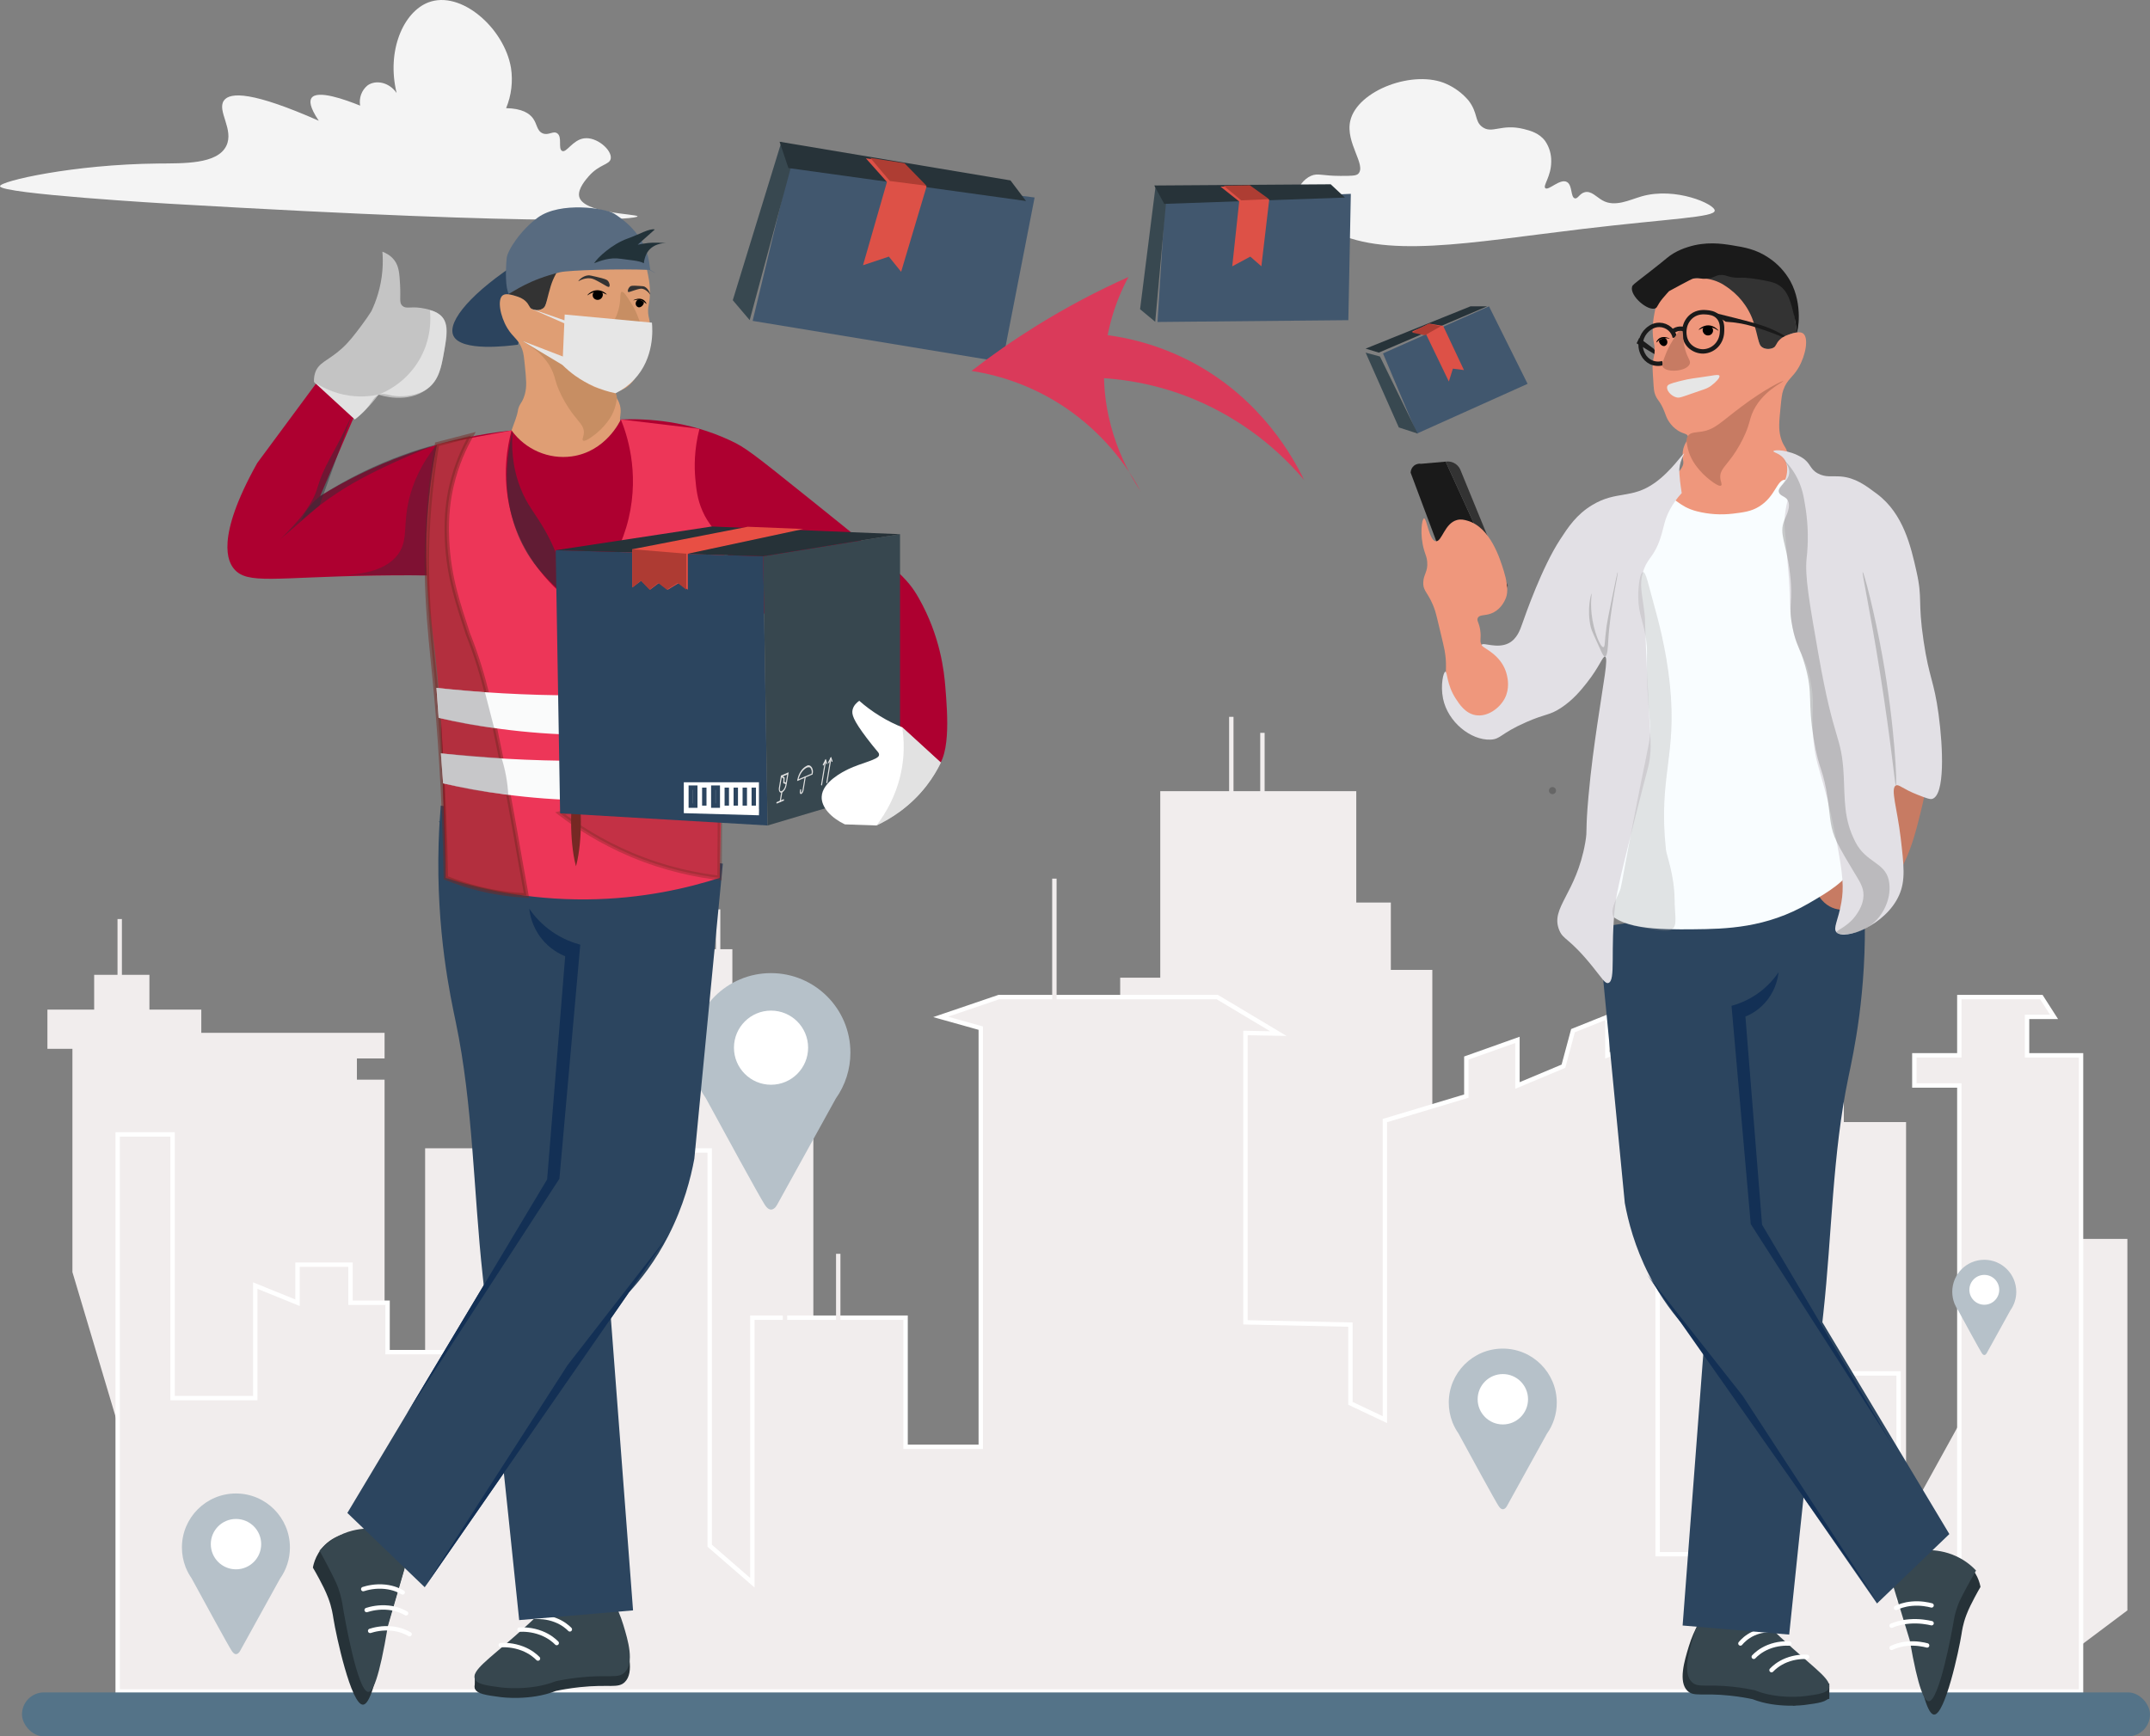 <svg width="489" height="395" viewBox="0 0 489 395" fill="none" xmlns="http://www.w3.org/2000/svg">
<rect x="0" y="0" width="489" height="395" fill="#808080" stroke="none"/>
<path d="M16.971 289.311V238.09H11.284V230.172H21.918V222.259H33.487V230.172H45.284V235.45H86.968V240.287H80.676V246.102H86.968V331.478H29.554L16.971 289.311Z" fill="#F1EDED" stroke="#F1EDED" stroke-miterlimit="10"/>
<path d="M97.192 348.138V261.72H108.942V254.359H116.854V260.518H125.506V357.254H97.192V348.138Z" fill="#F1EDED" stroke="#F1EDED" stroke-miterlimit="10"/>
<path d="M142.154 362.674V241.08H149.099V225.967H155.446V216.43H166.071V225.967H177.413V241.08H184.491V383.539L142.154 362.674Z" fill="#F1EDED" stroke="#F1EDED" stroke-miterlimit="10"/>
<path d="M255.277 322.827V222.91H264.392V180.482H307.972V205.819H315.837V221.14H325.274V290.04H342.577V352.824H259.083L255.277 322.827Z" fill="#F1EDED" stroke="#F1EDED" stroke-miterlimit="10"/>
<path d="M369.355 322.428V255.761H378.659V229.211H388.624V217.415H395.93V209.07H401.908V217.415H409.883V230.997H418.864V255.761H433.021V347.802L449.073 318.706V304.728V282.327H483.357V331.278V366.09L471.89 374.69H414.932H369.355V322.428Z" fill="#F1EDED" stroke="#F1EDED" stroke-miterlimit="10"/>
<path d="M27.226 222.261V209.07" stroke="#F1EDED" stroke-miterlimit="10"/>
<path d="M108.944 261.721V239.409" stroke="#F1EDED" stroke-miterlimit="10"/>
<path d="M114.921 239.409V267.494" stroke="#F1EDED" stroke-miterlimit="10"/>
<path d="M163.329 206.864V227.531" stroke="#F1EDED" stroke-miterlimit="10"/>
<path d="M156.573 197.947V238.09" stroke="#F1EDED" stroke-miterlimit="10"/>
<path d="M280.052 197.948V163.068" stroke="#F1EDED" stroke-miterlimit="10"/>
<path d="M287.129 166.714V197.949" stroke="#F1EDED" stroke-miterlimit="10"/>
<path d="M398.811 195.347V234.131" stroke="#F1EDED" stroke-miterlimit="10"/>
<path d="M473.315 384.791V240.074H461.039V231.33H467.18L464.288 226.821H445.635V240.074H435.403V246.933H445.635V363.764H431.827V312.433H391.215V353.566H377.022V235.745L365.587 240.074V231.33L357.764 234.465L355.591 242.548L345.131 246.933V236.556L333.504 240.693V249.351L314.979 254.917V322.946L307.142 319.236V301.332L283.273 300.806V234.985L290.754 235.127L276.861 226.821H227.172L213.934 231.33L223.068 233.89V329.131H205.969V299.761H171.121V360.053L161.41 351.624V261.72H143.27H127.267V336.33H118.333V307.597H88.152V296.353H79.723V287.695H67.668V296.353L58.056 292.451V318.048H39.247V258.071H26.764V384.791H473.315Z" fill="#F1EDED" stroke="white" stroke-miterlimit="10"/>
<path d="M178.538 317.999V276.563" stroke="#F1EDED" stroke-miterlimit="10"/>
<path d="M190.65 326.658V285.222" stroke="#F1EDED" stroke-miterlimit="10"/>
<path d="M239.812 241.311V199.875" stroke="#F1EDED" stroke-miterlimit="10"/>
<path d="M65.94 352.032C65.94 345.247 60.441 339.746 53.658 339.746C46.876 339.746 41.377 345.247 41.377 352.032C41.376 353.549 41.656 355.053 42.203 356.468C42.215 356.504 42.226 356.541 42.238 356.577L42.273 356.644C42.619 357.494 43.058 358.303 43.584 359.055C46.226 363.917 51.855 374.244 52.71 375.555C53.117 376.179 53.443 376.295 53.661 376.295C54.005 376.295 54.347 376.046 54.612 375.555L63.683 359.134C65.156 357.059 65.945 354.576 65.94 352.032Z" fill="#B6C1C9"/>
<circle cx="53.674" cy="351.271" r="5.73" fill="white"/>
<path d="M354.075 319.073C354.075 312.288 348.577 306.787 341.794 306.787C335.011 306.787 329.513 312.288 329.513 319.073C329.511 320.59 329.791 322.094 330.339 323.509C330.35 323.545 330.362 323.582 330.373 323.618L330.409 323.685C330.754 324.535 331.194 325.344 331.72 326.096C334.362 330.958 339.991 341.285 340.845 342.596C341.253 343.22 341.579 343.336 341.797 343.336C342.141 343.336 342.483 343.087 342.748 342.596L351.819 326.175C353.292 324.1 354.08 321.617 354.075 319.073Z" fill="#B6C1C9"/>
<circle cx="341.81" cy="318.312" r="5.73" fill="white"/>
<path d="M458.585 293.866C458.585 289.844 455.325 286.584 451.305 286.584C447.285 286.584 444.025 289.844 444.025 293.866C444.025 294.765 444.191 295.657 444.515 296.495C444.522 296.517 444.529 296.539 444.536 296.56L444.557 296.6C444.761 297.104 445.022 297.583 445.334 298.029C446.9 300.911 450.236 307.032 450.743 307.809C450.984 308.179 451.177 308.248 451.306 308.248C451.511 308.248 451.713 308.1 451.87 307.809L457.247 298.076C458.12 296.846 458.587 295.374 458.585 293.866Z" fill="#B6C1C9"/>
<circle cx="451.314" cy="293.416" r="3.396" fill="white"/>
<path d="M193.418 239.452C193.418 229.466 185.326 221.371 175.343 221.371C165.361 221.371 157.269 229.466 157.269 239.452C157.266 241.685 157.679 243.899 158.485 245.981C158.501 246.034 158.518 246.089 158.535 246.142L158.588 246.24C159.096 247.491 159.743 248.682 160.517 249.789C164.405 256.944 172.69 272.142 173.947 274.072C174.547 274.991 175.027 275.162 175.347 275.162C175.854 275.162 176.358 274.794 176.747 274.072L190.098 249.905C192.265 246.851 193.425 243.197 193.418 239.452Z" fill="#B6C1C9"/>
<circle cx="175.366" cy="238.332" r="8.433" fill="white"/>
<path d="M2.9007e-05 42.351C-0.039 44.103 38.74 46.359 38.74 46.359C129.316 51.632 145 49.794 145 49.222C145 48.649 132.459 48.597 131.718 44.641C131.397 42.923 133.317 40.759 133.931 40.061C136.366 37.295 138.685 37.524 138.912 36.053C139.206 34.146 135.741 31.06 132.824 31.473C130.234 31.839 128.823 34.856 127.844 34.335C126.864 33.814 127.954 31.175 126.737 30.327C125.807 29.68 124.75 30.9 123.416 30.327C122.082 29.755 122.198 28.238 121.202 26.892C120.4 25.81 118.778 24.671 115.115 24.602C116.309 21.717 116.693 18.541 116.221 15.441C114.699 6.4 104.815 -2.308 97.405 0.555C91.76 2.736 87.863 11.519 90.21 21.166C88.489 18.653 85.412 18.103 83.569 19.449C82.918 19.986 82.42 20.696 82.128 21.502C81.835 22.309 81.76 23.182 81.908 24.029C78.488 22.649 72.129 20.359 70.84 22.312C70.441 22.913 70.32 24.235 72.5 27.465C57.557 20.88 52.327 20.869 50.916 22.884C49.294 25.209 53.285 29.48 51.469 33.19C49.411 37.393 41.729 37.141 35.973 37.198C16.603 37.387 0.028 41.206 2.9007e-05 42.351Z" fill="#F4F4F4"/>
<path d="M302.181 52.081C314.471 59.093 334.087 55.162 359.98 52.081C380.004 49.696 390 49.464 390 47.904C390 46.429 381.119 42.475 373.422 44.656C370.666 45.436 367.319 47.213 364.461 45.584C363.116 44.828 361.911 43.343 360.428 43.728C359.245 44.034 358.873 45.282 358.188 45.12C357.184 44.879 357.677 42.141 356.396 41.408C354.836 40.517 352.179 43.459 351.467 42.8C350.862 42.243 352.811 40.141 352.811 36.767C352.856 35.111 352.385 33.483 351.467 32.126C350.123 30.27 348.057 29.718 346.538 29.342C341.439 28.08 339.369 30.539 337.129 28.878C335.337 27.565 336.206 25.723 333.993 22.845C332.63 21.251 330.948 19.985 329.064 19.133C321.689 15.708 308.718 20.497 307.109 27.486C305.953 32.502 310.882 37.607 308.901 39.551C308.413 40.015 307.235 40.015 304.869 40.015C300.648 40.015 299.725 39.305 298.148 40.015C296.571 40.725 295.15 42.466 295.012 44.192C294.716 47.825 300.169 50.935 302.181 52.081Z" fill="#F4F4F4"/>
<rect x="5" y="385" width="484" height="10" rx="5" fill="#547388"/>
<path d="M440.192 353.75C440.774 353.656 443.979 353.194 446.939 355.362C449.741 357.415 450.337 360.379 450.445 361.008C450.107 361.579 449.633 362.41 449.094 363.43C448.527 364.514 447.772 365.945 447.205 367.463C446.457 369.458 446.235 371.063 446.127 371.764C445.545 375.472 442.384 390.024 439.919 390.045C438.892 390.053 437.441 387.566 435.602 376.333C434.143 371.345 432.692 366.364 431.233 361.377C434.222 358.839 437.204 356.295 440.192 353.75Z" fill="#263238"/>
<path d="M398.307 368.446C400.241 370.395 403.362 373.434 407.42 376.96C413.156 381.932 416.598 384.251 415.998 386.003C415.595 387.174 413.639 387.436 410.365 387.865C410.365 387.865 404.124 388.693 398.666 386.563C398.666 386.563 398.637 386.556 398.608 386.541C398.593 386.541 398.586 386.534 398.571 386.534C397.48 386.301 395.692 385.967 393.48 385.734C387.18 385.066 385.283 386.054 383.825 384.673C381.65 382.601 383.122 377.759 384.097 374.561C385.32 370.526 387.268 367.574 388.653 365.778C391.869 366.673 395.092 367.56 398.307 368.446Z" fill="#263238"/>
<path d="M438.702 352.636C440.026 352.65 442.449 352.837 445.091 354.101C447.198 355.106 448.612 356.391 449.433 357.274C448.469 358.954 447.694 360.376 447.13 361.417C445.866 363.772 445.565 364.497 445.339 365.072C444.639 366.917 444.413 368.389 444.316 368.971C443.924 371.354 441.035 386.942 438.694 387.014C437.731 387.043 436.324 384.472 434.352 373.114C432.975 368.59 431.598 364.074 430.221 359.55C433.051 357.253 435.872 354.941 438.702 352.636Z" fill="#37474F"/>
<path d="M416.065 386.459C416.065 385.296 416.065 384.132 416.065 382.969L406.965 384.714C407.247 385.817 407.522 386.921 407.804 388.025" fill="#263238"/>
<path d="M398.846 366.426C400.721 368.374 403.747 371.413 407.682 374.939C413.244 379.911 416.582 382.23 416 383.982C415.609 385.153 413.713 385.415 410.537 385.844C410.537 385.844 404.485 386.672 399.194 384.542C399.194 384.542 399.165 384.535 399.137 384.521C399.123 384.521 399.115 384.513 399.101 384.513C398.043 384.281 396.31 383.946 394.165 383.714C388.056 383.045 386.216 384.033 384.802 382.652C382.693 380.58 384.121 375.738 385.065 372.54C386.252 368.505 388.141 365.553 389.483 363.757C392.609 364.652 395.727 365.539 398.846 366.426Z" fill="#37474F"/>
<path d="M402.921 370.849C402.153 370.808 400.546 370.816 398.785 371.625C397.255 372.326 396.312 373.308 395.843 373.869" stroke="white" stroke-miterlimit="10" stroke-linecap="round" stroke-linejoin="round"/>
<path d="M406.967 373.882C406.084 373.836 404.253 373.851 402.236 374.656C400.487 375.361 399.412 376.334 398.878 376.901" stroke="white" stroke-miterlimit="10" stroke-linecap="round" stroke-linejoin="round"/>
<path d="M411.01 376.915C410.128 376.869 408.297 376.884 406.28 377.688C404.53 378.393 403.455 379.366 402.921 379.933" stroke="white" stroke-miterlimit="10" stroke-linecap="round" stroke-linejoin="round"/>
<path d="M406.938 371.846L382.699 369.782L394.815 210.674L401.192 202.303L423.63 198.942C423.79 200.811 423.986 203.592 424.088 206.952C424.654 225.745 421.495 239.838 420.427 244.944C416.751 262.506 416.672 280.792 414.71 298.701C412.844 315.771 410.156 340.654 406.938 371.846Z" fill="#2C455F"/>
<path d="M395.607 226.045L400.863 278.066L443.365 348.979C437.877 354.244 432.397 359.502 426.909 364.767C412.434 343.887 397.967 323.008 383.492 302.136C381.009 299.453 377.837 295.457 375.035 289.974C371.805 283.657 370.302 277.776 369.547 273.671C367.522 252.762 365.504 231.854 363.486 210.946L423.947 201.975" fill="#2C455F"/>
<path d="M404.509 221.188C403.636 222.476 402.091 224.409 399.651 226.102C397.405 227.665 395.258 228.418 393.82 228.809C395.28 245.361 396.739 261.906 398.192 278.458L430.221 328.368L400.767 278.603C399.508 262.825 398.242 247.04 396.983 231.262C397.991 230.85 400.245 229.772 402.084 227.332C403.972 224.828 404.394 222.281 404.509 221.188Z" fill="#133055"/>
<path d="M374.61 289.943C392.133 314.882 409.657 339.821 427.188 364.767C416.917 349.028 406.638 333.283 396.367 317.545C389.115 308.344 381.862 299.144 374.61 289.943Z" fill="#133055"/>
<path d="M439.322 365.213C438.531 365.003 436.852 364.636 434.829 364.816C433.073 364.974 431.856 365.476 431.233 365.779" stroke="white" stroke-miterlimit="10" stroke-linecap="round" stroke-linejoin="round"/>
<path d="M439.322 369.259C438.432 369.049 436.543 368.681 434.268 368.862C432.292 369.019 430.922 369.521 430.222 369.824" stroke="white" stroke-miterlimit="10" stroke-linecap="round" stroke-linejoin="round"/>
<path d="M438.309 374.313C437.518 374.103 435.839 373.735 433.817 373.916C432.06 374.074 430.843 374.575 430.22 374.879" stroke="white" stroke-miterlimit="10" stroke-linecap="round" stroke-linejoin="round"/>
<path d="M437.321 169.331C440.519 170.838 437.091 183.712 436.602 185.69C435.2 191.343 432.577 201.922 424.378 205.643C423.039 206.251 419.264 207.964 416.109 206.183C414.471 205.257 412.963 203.369 412.873 201.329C412.71 197.583 417.973 197.121 422.041 191.622C426.034 186.229 423.537 183.353 427.794 176.881C430.431 172.876 435.132 168.299 437.321 169.331Z" fill="#C77B63"/>
<path d="M353.101 180.657C352.654 180.657 352.292 180.295 352.292 179.848C352.292 179.402 352.654 179.04 353.101 179.04C353.547 179.04 353.91 179.402 353.91 179.848C353.91 180.295 353.547 180.657 353.101 180.657Z" fill="#666666"/>
<path d="M364.607 178.502C364.16 178.502 363.798 178.14 363.798 177.693C363.798 177.246 364.16 176.884 364.607 176.884C365.053 176.884 365.416 177.246 365.416 177.693C365.416 178.14 365.053 178.502 364.607 178.502Z" fill="#666666"/>
<path d="M328.798 105.012L342.332 134.637H330.98L320.834 107.514C320.845 107.205 320.922 106.901 321.061 106.623C321.199 106.346 321.396 106.102 321.638 105.907C321.865 105.736 322.125 105.613 322.401 105.544C322.677 105.475 322.964 105.461 323.245 105.505L328.798 105.012Z" fill="#1A1A1A"/>
<path d="M328.797 105.014L342.331 134.638L342.934 133.233L332.085 106.712C331.779 106.105 331.285 105.612 330.677 105.307C330.095 105.019 329.439 104.917 328.797 105.014Z" fill="#333333"/>
<path d="M408.659 75.645C408.093 75.687 407.539 75.825 407.021 76.055C405.099 76.916 405.108 78.48 403.338 79.124C402.513 79.424 401.337 79.51 400.677 78.919C400.494 78.75 400.354 78.54 400.267 78.306C400.111 77.912 397.909 72.385 395.151 69.302C394.537 68.614 393.848 67.996 393.098 67.459C389.935 65.203 387.258 65.595 386.959 64.391C386.704 63.361 388.398 62.005 389.62 61.32C392.448 59.735 395.583 60.517 398.624 61.32C402.568 62.363 404.618 62.904 406.196 64.799C407.075 65.847 407.594 67.055 408.659 75.645Z" fill="#333333"/>
<path d="M406.614 103.479C406.572 103.118 406.487 102.763 406.358 102.422C405.999 101.512 405.434 101.124 404.976 99.386C404.491 97.549 404.652 95.911 404.976 92.632C405.172 90.655 405.269 89.657 405.589 88.744C406.473 86.227 407.706 85.97 409.069 83.628C410.741 80.752 411.406 76.797 410.092 75.851C409.359 75.312 408.039 75.736 407.022 76.056C406.439 76.236 405.557 76.516 404.771 77.284C403.906 78.127 404.014 78.733 403.333 79.125C402.571 79.569 401.404 79.484 400.672 78.92C400.061 78.456 400.101 77.928 399.445 75.441C399.072 74.034 398.844 73.178 398.422 72.168C398.031 71.236 397.549 70.345 396.984 69.507C396.035 68.096 394.86 66.851 393.505 65.822C392.633 65.164 391.528 64.321 389.82 63.776C388.298 63.306 386.694 63.167 385.114 63.367C383.304 63.547 380.169 63.856 378.155 66.232C376.994 67.606 376.717 69.069 376.314 71.143C376.135 72.042 375.595 74.848 376.109 77.692C376.221 78.325 376.406 79.073 376.314 80.148C376.234 81.088 376.012 81.467 375.905 82.605C375.848 83.286 375.848 83.97 375.905 84.651C376.059 87.397 376.138 88.769 376.314 89.357C376.868 91.203 377.483 90.899 378.565 93.655C378.937 94.602 379.052 95.117 379.588 95.906C380.118 96.725 380.816 97.423 381.635 97.953C382.912 98.758 383.613 98.584 383.886 99.181C384.159 99.778 383.5 100.324 383.068 101.432C382.414 103.107 382.82 104.599 382.863 105.115C383.232 109.479 364.108 117.404 364.686 120.436C364.946 121.806 369.133 121.694 377.628 122.414C393.205 123.733 395.846 125.529 400.818 123.133C404.953 121.141 409.91 116.631 409.447 112.706C409.199 110.526 406.89 105.336 406.614 103.479Z" fill="#EF977C"/>
<path d="M379.191 87.926C379.312 87.511 379.73 87.282 382.055 86.696C384.861 85.992 384.899 86.157 389.218 85.469C390.236 85.305 390.908 85.188 391.059 85.469C391.298 85.911 390.114 87.054 389.218 87.721C388.206 88.472 387.701 88.51 384.102 89.767C382.342 90.382 381.911 90.565 381.237 90.381C380.022 90.056 378.945 88.767 379.191 87.926Z" fill="#E6E6E6"/>
<path d="M389.525 74.723C389.618 74.924 389.648 75.149 389.611 75.368C389.575 75.587 389.473 75.79 389.32 75.951C389.137 76.138 388.896 76.26 388.636 76.297C388.376 76.334 388.111 76.284 387.882 76.156C387.325 75.843 387.086 75.077 387.37 74.621C387.58 74.288 388.012 74.232 388.19 74.21C388.33 74.194 389.202 74.103 389.525 74.723Z" fill="black"/>
<path d="M390.856 75.237C390.818 75.295 390.043 74.518 388.808 74.419C387.413 74.3 386.394 75.115 386.353 75.032C386.311 74.95 387.304 73.968 388.603 74.009C389.95 74.058 390.897 75.172 390.856 75.237Z" fill="black"/>
<path d="M379.795 77.077C379.784 77.127 378.922 76.726 377.954 77.077C377.18 77.355 376.79 77.952 376.725 77.895C376.66 77.837 376.953 77.194 377.545 76.872C378.537 76.331 379.815 77.016 379.795 77.077Z" fill="black"/>
<path d="M377.964 77.081C378.276 76.928 378.435 76.853 378.577 76.876C378.97 76.942 379.355 77.562 379.191 78.104C379.149 78.25 379.071 78.383 378.963 78.49C378.856 78.598 378.723 78.676 378.577 78.718C377.902 78.862 377.191 77.906 377.349 77.491C377.401 77.352 377.588 77.262 377.964 77.081Z" fill="black"/>
<path d="M405.969 76.451L405.401 76.667C403.436 75.842 401.748 75.245 400.472 74.828C398.866 74.301 397.653 73.911 395.978 73.599C394.828 73.387 393.665 73.251 392.497 73.19L389.019 70.94L393.112 71.963C398.652 73.35 401.478 74.071 404.162 75.441C404.962 75.855 405.593 76.223 405.969 76.451Z" fill="#1A1A1A"/>
<path d="M390.752 72.064C391.738 73.074 391.696 74.458 391.673 75.235C391.655 75.826 391.603 77.115 390.65 78.305C390.255 78.799 389.758 79.201 389.192 79.484C388.627 79.767 388.007 79.923 387.375 79.943C386.231 79.949 385.13 79.508 384.306 78.715C382.67 77.097 383.116 74.814 383.181 74.52C383.389 73.465 383.97 72.521 384.817 71.859C386.116 70.878 387.551 70.996 388.092 71.039C388.764 71.095 389.899 71.189 390.752 72.064Z" stroke="#1A1A1A" stroke-miterlimit="10"/>
<path d="M380.928 76.77C380.766 76.021 380.372 75.341 379.803 74.827C379.152 74.252 378.318 73.925 377.45 73.905C375.992 73.876 375.009 74.746 374.687 75.03C373.962 75.678 373.458 76.538 373.249 77.488C373.026 78.527 373.171 79.612 373.659 80.556C374.048 81.36 374.696 82.009 375.499 82.399C376.335 82.776 377.276 82.849 378.16 82.604" stroke="#1A1A1A" stroke-miterlimit="10"/>
<path d="M382.463 75.033C382.026 74.918 381.424 75.88 380.418 77.491C379.762 78.523 379.213 79.62 378.78 80.764C378.215 82.254 377.93 83.002 378.165 83.424C378.983 84.89 383.621 84.503 384.306 82.81C384.611 82.055 383.883 81.647 383.281 79.536C382.524 76.877 383.022 75.181 382.463 75.033Z" fill="#C77B63"/>
<path d="M376.276 80.55L372.232 78.101L372.827 76.868L376.12 79.329L376.348 79.674L376.276 80.55Z" fill="#1A1A1A"/>
<path d="M383.18 74.929C382.687 74.754 382.156 74.72 381.645 74.828C381.089 74.949 380.584 75.235 380.194 75.65" stroke="#1A1A1A" stroke-miterlimit="10"/>
<path d="M383.898 99.182C384.518 98.27 385.729 98.412 387.171 98.159C390.099 97.643 391.243 96.129 396.177 92.428C401.39 88.513 405.48 86.537 405.59 86.697C405.699 86.857 400.403 89.16 398.428 94.271C397.889 95.682 397.93 96.381 396.99 98.567C396.216 100.368 395.255 102.082 394.124 103.683C392.397 106.099 391.183 106.919 391.259 108.596C391.304 109.572 391.76 110.201 391.464 110.437C390.88 110.904 388.53 108.887 388.19 108.596C387.602 108.094 387.055 107.546 386.553 106.958C385.803 106.074 384.464 104.456 383.892 102.047C383.617 100.864 383.392 99.922 383.898 99.182Z" fill="#C77B63"/>
<path d="M408.659 75.647C408.557 75.647 408.659 74.246 408.046 71.758C407.304 68.729 406.727 66.365 404.771 65.004C403.574 64.167 402.155 63.926 399.32 63.466C398.102 63.263 397.01 63.198 397.01 63.198C395.786 63.126 395.641 63.225 394.744 63.162C392.833 63.029 392.766 62.528 391.468 62.549C390.091 62.572 390.124 63.142 388.4 63.367C386.676 63.592 386.5 63.056 385.125 63.367C384.835 63.434 383.972 63.89 382.259 64.805C381.035 65.456 379.599 66.243 379.599 66.243C379.599 66.243 378.727 67.196 378.16 67.881C376.852 69.482 377.023 69.901 376.525 70.131C374.862 70.899 370.623 67.318 371.204 65.22C371.308 64.843 371.516 64.699 374.272 62.56L376.115 61.122C379.124 58.77 379.424 58.353 380.609 57.643C381.639 57.035 382.739 56.552 383.884 56.205C387.967 54.877 391.614 55.425 393.911 55.795C396.707 56.246 399.403 56.681 402.303 58.661C404.341 60.017 406.025 61.842 407.214 63.982C410.158 69.384 408.877 75.638 408.659 75.647Z" fill="#1A1A1A"/>
<path d="M406.042 109.114C404.08 109.148 403.854 112.916 400.109 115.226C398.312 116.339 396.602 116.547 394.177 116.844C391.411 117.18 388.607 116.997 385.908 116.305C381.695 115.226 381.024 112.92 379.077 113.249C376.631 113.662 375.227 117.383 374.044 121.698C370.567 134.371 370.946 145.022 370.988 145.966C371.479 157.257 373.262 157.131 372.785 165.38C372.271 174.264 369.764 181.99 369.55 182.637C367.876 187.694 365.634 192.328 364.696 200.074C364.168 204.435 364.565 205.546 364.876 206.186C367.488 211.558 377.517 211.468 385.189 211.399C392.559 211.333 401.727 211.137 411.435 205.467C415.846 202.891 419.547 200.73 422.041 196.659C428.248 186.526 418.381 178.596 415.929 155.673C414.924 146.282 413.883 122.402 409.457 112.709C409.044 111.811 407.715 109.085 406.042 109.114Z" fill="#F9FDFF"/>
<path d="M417.726 212.116C416.798 211.195 418.105 209.367 418.804 205.285C419.369 201.988 419.209 199.142 417.726 191.443C414.546 174.939 412.753 174.883 412.333 166.635C412.054 161.171 412.768 159.774 411.794 154.951C410.535 148.715 408.883 148.798 407.659 142.547C406.78 138.064 407.443 137.073 406.58 128.166C406.367 125.951 406.273 123.728 406.041 121.515C405.897 120.136 405.8 119.422 405.861 118.279C405.972 116.767 406.213 115.268 406.58 113.798V113.785C406.701 113.26 404.919 112.886 404.603 111.987C404.332 111.211 405.39 110.74 406.041 109.111C406.111 108.931 407.012 106.594 406.041 104.797C405.158 103.163 403.255 102.945 403.345 102.64C403.463 102.237 406.852 102.28 409.816 104.078C411.851 105.318 411.542 106.647 413.411 107.673C415.232 108.673 416.66 108.239 418.625 108.392C421.957 108.651 424.289 110.396 426.894 112.347C432.95 116.882 434.623 124.391 435.882 129.964C437.334 136.401 436.121 136.486 437.5 145.783C438.769 154.34 439.865 154.723 440.915 162.501C441.947 170.139 442.384 180.837 439.477 181.736C438.968 181.892 438.059 181.54 436.241 180.837C432.668 179.453 431.895 178.34 431.208 178.68C429.896 179.33 431.519 183.999 432.287 190.544C433.034 196.918 433.432 200.296 431.927 203.667C428.896 210.46 419.597 213.972 417.726 212.116Z" fill="#E2E0E5"/>
<path d="M344.743 153.334C344.894 153.873 345.877 157.557 343.484 160.884C342.032 162.905 339.31 164.825 336.474 164.479C332.12 163.94 329.36 158.308 328.924 154.413C328.695 152.378 329.148 151.238 328.564 147.941C328.424 147.147 328.102 145.856 327.485 143.267C326.887 140.751 326.587 139.492 326.407 138.953C325.023 134.784 323.635 134.682 323.71 132.482C323.773 130.61 324.789 130.091 324.609 127.808C324.518 126.69 324.23 126.285 323.89 125.111C322.866 121.57 323.387 117.985 323.89 117.921C324.507 117.84 325.05 123.046 326.587 123.134C327.98 123.213 328.548 118.999 331.44 118.28C332.348 118.056 333.108 118.268 333.777 118.46C338.99 119.961 341.187 127.157 342.046 129.965C343.211 133.774 342.81 135.34 342.406 136.257C342.226 136.679 341.462 138.401 339.709 139.313C337.998 140.211 336.585 139.672 336.114 140.571C335.798 141.177 336.377 141.538 336.653 143.267C336.966 145.218 336.418 145.951 337.013 146.683C337.552 147.353 338.402 147.206 339.35 147.402C341.962 147.941 344.024 150.796 344.743 153.334Z" fill="#EF977C"/>
<path d="M383.033 103.18C383.116 103.25 382.62 103.868 382.25 105.123C382.109 105.604 382.01 106.097 381.955 106.595C381.955 106.595 381.811 107.854 382.494 112.168C381.436 113.305 380.53 114.574 379.798 115.943C378.473 118.429 378.498 119.828 377.64 122.414C376.136 126.95 374.683 126.797 373.686 130.144C372.808 133.083 373.461 134.771 374.045 139.672C374.225 141.259 374.004 139.729 374.584 152.435C375.341 169.02 375.609 168.921 375.304 171.849C375.023 174.546 374.834 174.251 371.888 186.051C369.134 197.077 367.753 202.589 367.394 205.645C366.152 216.091 367.599 223.168 365.776 223.621C365.057 223.801 364.444 222.643 362.181 219.846C356.788 213.173 355.58 213.903 354.631 211.577C352.544 206.465 358.521 203.385 360.563 191.623C361.102 188.492 360.532 189.579 361.282 181.197C361.868 174.643 362.639 169.286 363.259 165.018C364.726 154.919 365.859 149.616 365.057 149.379C364.518 149.217 363.831 151.633 360.922 155.311C359.608 156.974 357.796 159.23 354.99 161.064C352.342 162.793 351.663 162.282 347.081 164.299C341.177 166.897 341.377 168.153 338.991 168.254C334.539 168.434 329.284 164.256 328.206 158.906C327.58 155.789 328.303 152.816 328.745 152.794C329.187 152.773 329.038 155.761 331.082 158.906C331.923 160.201 333.268 162.27 335.576 162.681C338.242 163.158 340.999 161.211 342.227 158.906C343.421 156.667 342.898 154.31 342.766 153.731C342.589 152.899 342.286 152.098 341.868 151.356C340.07 148.18 336.789 147.233 337.014 146.682C337.275 146.046 340.501 147.662 343.126 146.323C345.04 145.345 345.75 143.242 346.182 142.009C347.023 139.609 350.723 129.053 354.811 122.774C356.66 119.932 358.541 117.045 362.181 114.864C367.709 111.555 371.068 113.606 376.382 109.831C380.157 107.145 382.827 103 383.033 103.18Z" fill="#E2E0E5"/>
<path opacity="0.52" d="M362 134.996C362.076 134.996 361.696 136.883 362 139.67C362.43 143.614 364.008 147.342 364.697 147.22C365.09 147.15 364.916 145.868 365.416 142.366C365.559 141.36 365.872 139.824 366.494 136.794C367.406 132.352 367.86 130.132 367.932 130.142C368.168 130.178 366.187 138.3 365.775 145.962C365.728 146.837 365.615 149.307 365.056 149.377C364.758 149.415 364.45 148.757 364.157 148.119C362.699 144.944 361.971 143.357 361.82 142.726C360.844 138.64 361.896 134.996 362 134.996Z" fill="#999999"/>
<path d="M364.694 135.539C364.455 137.035 364.215 138.533 363.975 140.033L364.694 135.539Z" fill="#C78E63"/>
<path opacity="0.52" d="M403.344 102.64C403.344 102.64 406.258 104.343 408.377 108.033C409.835 110.57 410.243 112.774 410.714 115.943C411.257 119.634 411.317 123.381 410.894 127.088C410.486 131.113 411.52 137.022 413.59 148.839C417.211 169.512 418.843 166.881 419.343 176.523C419.625 181.963 419.291 186.345 422.039 191.623C424.472 196.297 428.709 196.144 429.589 200.252C430.391 203.987 428.477 208.269 425.455 210.498C422.205 212.896 417.943 212.754 417.725 212.116C417.545 211.577 420.422 210.879 422.399 207.802C422.857 207.083 423.812 205.612 423.837 203.667C423.86 201.839 423.051 200.669 421.5 198.095C420.456 196.362 418.624 193.315 417.725 191.443C416.238 188.332 416.326 186.313 415.748 182.096C414.743 174.765 413.756 175.608 412.512 168.074C411.029 159.1 412.462 158.104 410.535 151.356C409.264 146.903 408.446 146.657 407.658 142.548C406.646 137.265 407.903 137.178 407.119 130.504C406.251 123.101 404.514 121.569 405.861 118.28C406.33 117.133 407.412 115.19 406.58 113.786C405.976 112.766 404.859 112.869 404.602 111.988C404.201 110.615 406.715 109.669 406.939 107.674C407.234 105.047 403.335 102.649 403.344 102.64Z" fill="#999999"/>
<path opacity="0.52" d="M431.208 178.679C431.501 178.648 431.005 165.326 428.152 149.377C426.292 138.976 423.899 130.092 423.658 130.143C423.417 130.193 425.332 138.822 427.613 153.152C430.246 169.69 430.965 178.704 431.208 178.679Z" fill="#999999"/>
<path opacity="0.26" d="M373.685 130.143C374.358 130.089 374.944 133.107 376.022 136.974C377.101 140.87 378.962 147.58 379.797 155.669C381.493 172.082 377.141 176.522 378.899 193.24C379.048 194.665 380.81 198.894 380.876 204.745C380.917 208.43 381.534 210.389 380.337 211.396C379.977 211.7 379.24 212.126 373.685 211.037C367.89 209.9 367.29 209.163 367.034 208.7C366.159 207.112 367.338 205.133 368.293 202.947C368.821 201.736 368.591 202.048 370.989 189.465C375.032 168.253 375.429 168.753 375.303 165.377C375.17 161.781 374.642 159.128 374.584 152.434C374.55 148.536 374.716 147.855 374.405 145.603C373.81 141.288 372.659 139.838 372.607 135.895C372.573 133.35 373.002 130.197 373.685 130.143Z" fill="#999999"/>
<path d="M307.235 44.096L264.993 45.95L263.264 73.246L306.667 72.835L307.235 44.096Z" fill="#41576E"/>
<path d="M265.201 46.14L262.858 42.106L259.301 70.34L262.744 73.203L265.201 46.14Z" fill="#384850"/>
<path d="M305.892 44.945L302.657 41.922L262.528 42.197L264.797 46.379L305.892 44.945Z" fill="#273339"/>
<path d="M277.59 42.452L281.845 45.83L280.261 60.591L284.371 58.376L286.891 60.578L288.671 45.425L283.992 42.238L277.59 42.452Z" fill="#DD5147"/>
<path d="M288.636 45.301L282.312 45.584L278.322 42.248L284.258 42.142L288.636 45.301Z" fill="#AE3D33"/>
<path d="M235.312 44.929L179.672 37.711L171.183 72.997L228.01 82.366L235.312 44.929Z" fill="#41576E"/>
<path d="M179.901 38.008L177.758 32.199L166.665 68.294L170.512 72.822L179.901 38.008Z" fill="#384850"/>
<path d="M233.363 45.731L229.823 41.041L177.307 32.242L179.318 38.226L233.363 45.731Z" fill="#273339"/>
<path d="M196.935 36.013L201.727 41.4L196.287 60.333L202.165 58.375L204.957 61.829L210.742 42.428L205.353 37.194L196.935 36.013Z" fill="#DD5147"/>
<path d="M210.725 42.257L202.393 41.184L197.939 35.914L205.723 37.13L210.725 42.257Z" fill="#AE3D33"/>
<path d="M347.437 87.316L338.661 69.69L314.547 80.391L322.258 98.633L347.437 87.316Z" fill="#41576E"/>
<path d="M313.591 80.215L310.599 79.306L334.442 69.69H338.226L313.591 80.215Z" fill="#273339"/>
<path d="M313.86 81.102L322.441 98.633L318.149 97.234L310.601 80.215L313.86 81.102Z" fill="#384850"/>
<path d="M321.123 75.439L324.323 75.99L329.531 86.792L330.447 83.862L332.963 84.185L328.238 74.146L325.203 73.636L321.123 75.439Z" fill="#DD5147"/>
<path d="M327.702 74.217L324.082 76.267L321.124 75.655L324.893 73.636L327.702 74.217Z" fill="#AE3D33"/>
<path d="M256.656 63.013C253.554 68.771 251.697 75.126 251.207 81.659C250.114 96.769 256.872 107.937 259.415 111.731C255.149 103.763 248.948 97.017 241.392 92.122C235.189 88.133 228.227 85.496 220.953 84.381C225.708 80.699 230.648 77.267 235.754 74.098C242.466 69.932 249.449 66.228 256.656 63.013Z" fill="url(#paint0_linear)"/>
<path d="M296.595 109.168C289.384 100.648 280.179 94.099 269.824 90.123C261.589 86.994 252.817 85.575 244.031 85.95L247.708 75.834C256.112 76.338 264.308 78.685 271.729 82.714C286.967 91.036 294.108 104.017 296.595 109.168Z" fill="url(#paint1_linear)"/>
<path d="M118.281 59.556C118.261 59.526 118.231 59.496 118.21 59.457C107.633 66.236 101.592 73.036 103.117 76.361C104.825 80.074 115.644 78.7 117.806 78.412C118.968 73.991 120.14 69.581 121.302 65.161L118.281 59.556Z" fill="#2C445E"/>
<path d="M82.238 348.823C81.61 348.722 78.148 348.225 74.951 350.553C71.925 352.757 71.281 355.939 71.164 356.614C71.529 357.227 72.041 358.12 72.623 359.214C73.236 360.378 74.051 361.914 74.664 363.544C75.471 365.686 75.712 367.409 75.828 368.162C76.457 372.143 79.871 387.765 82.533 387.788C83.643 387.796 85.211 385.126 87.197 373.066C88.773 367.712 90.34 362.365 91.916 357.01C88.687 354.286 85.467 351.554 82.238 348.823Z" fill="#263238"/>
<path d="M126.738 365.354C124.689 367.434 121.383 370.678 117.084 374.441C111.008 379.75 107.36 382.225 107.996 384.095C108.423 385.345 110.495 385.624 113.964 386.082C113.964 386.082 120.576 386.967 126.358 384.693C126.358 384.693 126.389 384.685 126.42 384.67C126.435 384.67 126.443 384.662 126.459 384.662C127.615 384.414 129.509 384.057 131.852 383.808C138.526 383.094 140.536 384.15 142.081 382.675C144.386 380.464 142.826 375.295 141.794 371.88C140.498 367.573 138.433 364.423 136.966 362.506C133.56 363.46 130.145 364.407 126.738 365.354Z" fill="#263238"/>
<path d="M83.745 347.73C82.379 347.746 79.88 347.947 77.156 349.313C74.984 350.4 73.525 351.789 72.679 352.743C73.672 354.559 74.471 356.096 75.053 357.221C76.357 359.767 76.668 360.55 76.9 361.171C77.622 363.166 77.855 364.757 77.956 365.385C78.359 367.962 81.339 384.81 83.753 384.887C84.746 384.918 86.198 382.14 88.231 369.863C89.651 364.974 91.071 360.093 92.491 355.203C89.573 352.72 86.663 350.221 83.745 347.73Z" fill="#37474F"/>
<path d="M107.988 384.102C107.988 383.046 107.988 381.991 107.988 380.935L117.247 382.518C116.959 383.52 116.68 384.521 116.393 385.522" fill="#263238"/>
<path d="M126.722 363.14C124.674 365.22 121.368 368.464 117.068 372.228C110.992 377.536 107.344 380.012 107.981 381.882C108.408 383.131 110.48 383.411 113.949 383.869C113.949 383.869 120.561 384.753 126.342 382.479C126.342 382.479 126.373 382.472 126.404 382.456C126.42 382.456 126.428 382.448 126.443 382.448C127.599 382.2 129.493 381.843 131.837 381.595C138.511 380.881 140.521 381.936 142.065 380.462C144.37 378.25 142.81 373.081 141.778 369.667C140.482 365.36 138.418 362.209 136.951 360.292C133.536 361.247 130.129 362.193 126.722 363.14Z" fill="#37474F"/>
<path d="M121.747 367.821C122.601 367.782 124.386 367.79 126.341 368.551C128.041 369.21 129.088 370.134 129.608 370.661" stroke="white" stroke-miterlimit="10" stroke-linecap="round" stroke-linejoin="round"/>
<path d="M118.155 370.714C119.079 370.668 120.996 370.683 123.106 371.498C124.938 372.212 126.063 373.198 126.622 373.772" stroke="white" stroke-miterlimit="10" stroke-linecap="round" stroke-linejoin="round"/>
<path d="M113.894 374.238C114.817 374.192 116.734 374.207 118.845 375.022C120.676 375.736 121.802 376.722 122.36 377.296" stroke="white" stroke-miterlimit="10" stroke-linecap="round" stroke-linejoin="round"/>
<path d="M118.085 368.552L143.982 366.34L131.037 195.841L124.224 186.87L100.251 183.269C100.081 185.272 99.871 188.252 99.763 191.853C99.157 211.991 102.533 227.093 103.674 232.564C107.601 251.383 107.686 270.979 109.781 290.17C111.776 308.462 114.647 335.127 118.085 368.552Z" fill="#2C455F"/>
<path d="M130.061 212.627L124.442 268.293L79.004 344.175C84.871 349.81 90.731 355.436 96.597 361.07C112.072 338.728 127.539 316.385 143.013 294.05C145.667 291.179 149.059 286.903 152.054 281.036C155.508 274.276 157.114 267.983 157.921 263.59C160.086 241.217 162.244 218.843 164.401 196.47L99.764 186.87" fill="#2C455F"/>
<path d="M120.382 206.729C121.329 208.111 123.005 210.183 125.651 211.999C128.088 213.675 130.416 214.482 131.976 214.901C130.393 232.65 128.81 250.39 127.235 268.138L92.491 321.655L124.441 268.294C125.807 251.376 127.18 234.45 128.546 217.532C127.452 217.09 125.007 215.933 123.013 213.318C120.964 210.633 120.506 207.901 120.382 206.729Z" fill="#133055"/>
<path d="M152.005 281.05C133.535 307.723 115.065 334.395 96.587 361.076C107.413 344.244 118.247 327.403 129.072 310.571C136.717 300.73 144.361 290.89 152.005 281.05Z" fill="#133055"/>
<path d="M82.613 361.498C83.49 361.219 85.352 360.73 87.595 360.971C89.543 361.18 90.893 361.847 91.584 362.251" stroke="white" stroke-miterlimit="10" stroke-linecap="round" stroke-linejoin="round"/>
<path d="M83.395 366.261C84.272 365.982 86.135 365.493 88.378 365.734C90.326 365.943 91.676 366.611 92.367 367.014" stroke="white" stroke-miterlimit="10" stroke-linecap="round" stroke-linejoin="round"/>
<path d="M84.187 371.002C85.064 370.723 86.927 370.234 89.169 370.475C91.117 370.684 92.468 371.352 93.158 371.755" stroke="white" stroke-miterlimit="10" stroke-linecap="round" stroke-linejoin="round"/>
<path d="M115.764 66.974C116.317 67.014 116.859 67.146 117.367 67.365C119.249 68.188 119.241 69.684 120.974 70.299C121.781 70.585 122.933 70.669 123.579 70.103C123.758 69.941 123.895 69.74 123.979 69.517C124.132 69.139 126.288 63.858 128.988 60.913C129.588 60.256 130.26 59.666 130.991 59.153C134.088 56.998 136.709 57.371 137.001 56.221C137.254 55.234 135.592 53.941 134.397 53.287C131.628 51.772 128.56 52.519 125.582 53.287C121.721 54.283 119.714 54.801 118.169 56.611C117.314 57.609 116.808 58.767 115.764 66.974Z" fill="#333333"/>
<path d="M117.769 93.568C117.809 93.222 117.894 92.883 118.022 92.558C118.367 91.695 118.927 91.325 119.377 89.657C119.851 87.903 119.693 86.337 119.377 83.204C119.185 81.309 119.09 80.367 118.775 79.489C117.911 77.09 116.704 76.839 115.363 74.6C113.726 71.853 113.074 68.082 114.362 67.171C115.079 66.663 116.372 67.06 117.366 67.366C117.937 67.541 118.802 67.807 119.57 68.539C120.417 69.346 120.312 69.924 120.973 70.299C121.719 70.722 122.86 70.635 123.578 70.103C124.176 69.659 124.137 69.156 124.78 66.78C125.144 65.434 125.368 64.618 125.781 63.65C126.163 62.761 126.633 61.909 127.184 61.108C128.113 59.76 129.264 58.571 130.59 57.589C131.442 56.96 132.533 56.156 134.196 55.634C136.194 55.007 137.861 55.153 138.804 55.243C140.573 55.413 143.646 55.709 145.616 57.98C146.754 59.292 147.029 60.694 147.418 62.673C147.588 63.537 148.115 66.211 147.619 68.93C147.509 69.534 147.329 70.249 147.418 71.274C147.497 72.17 147.713 72.534 147.82 73.617C147.875 74.268 147.875 74.922 147.82 75.572C147.67 78.196 147.592 79.507 147.418 80.07C146.878 81.834 146.275 81.543 145.216 84.176C144.852 85.08 144.738 85.573 144.213 86.328C143.694 87.11 143.012 87.776 142.21 88.283C140.96 89.051 140.27 88.885 140.006 89.456C139.742 90.027 140.385 90.547 140.807 91.607C141.447 93.21 141.051 94.633 141.008 95.126C140.647 99.296 159.368 106.867 158.803 109.764C158.551 111.073 154.449 110.966 146.132 111.654C130.882 112.916 128.297 114.631 123.43 112.341C119.386 110.437 114.528 106.128 114.982 102.379C115.237 100.302 117.498 95.344 117.769 93.568Z" fill="#DF9E74"/>
<path d="M144.614 78.702C144.496 78.308 144.088 78.085 141.809 77.529C139.063 76.856 139.029 77.02 134.797 76.356C133.801 76.199 133.143 76.087 132.994 76.356C132.76 76.777 133.92 77.871 134.797 78.507C135.787 79.225 136.281 79.261 139.806 80.463C141.527 81.05 141.955 81.225 142.611 81.05C143.802 80.735 144.855 79.511 144.614 78.702Z" fill="#E6E6E6"/>
<path d="M144.015 68.34C144.025 68.387 144.87 68.006 145.817 68.34C146.575 68.607 146.954 69.177 147.019 69.122C147.083 69.068 146.797 68.451 146.218 68.144C145.246 67.63 144.001 68.285 144.015 68.34Z" fill="black"/>
<path d="M145.817 68.34C145.51 68.194 145.355 68.122 145.216 68.144C144.831 68.207 144.458 68.8 144.615 69.317C144.655 69.457 144.732 69.584 144.837 69.687C144.942 69.79 145.073 69.865 145.216 69.904C145.876 70.042 146.574 69.128 146.418 68.731C146.367 68.601 146.183 68.515 145.817 68.34Z" fill="black"/>
<path d="M141.41 66.388C141.839 66.277 142.428 67.196 143.414 68.732C144.055 69.719 144.592 70.767 145.016 71.86C145.569 73.285 145.848 73.999 145.618 74.402C144.818 75.802 140.278 75.432 139.607 73.815C139.307 73.094 140.02 72.705 140.609 70.687C141.351 68.148 140.863 66.529 141.41 66.388Z" fill="#C78E63"/>
<path d="M140.007 89.46C139.4 88.597 138.215 88.72 136.802 88.482C133.936 87.989 132.816 86.544 127.986 83.008C122.879 79.268 118.878 77.378 118.77 77.532C118.644 77.706 123.849 79.885 125.782 84.767C126.317 86.116 126.27 86.785 127.185 88.873C127.943 90.594 128.883 92.232 129.99 93.762C131.681 96.07 132.87 96.858 132.794 98.449C132.751 99.382 132.305 99.984 132.595 100.209C133.167 100.653 135.467 98.729 135.8 98.449C136.375 97.969 136.911 97.446 137.402 96.885C138.135 96.04 139.449 94.493 140.007 92.191C140.281 91.068 140.5 90.173 140.007 89.46Z" fill="#C78E63"/>
<path d="M128.435 71.549C128.267 75.373 128.098 79.196 127.93 83.02C128.827 83.92 129.799 84.745 130.837 85.487C133.572 87.428 136.697 88.782 140.006 89.462C141.593 88.677 143.024 87.624 144.234 86.351C148.876 81.434 148.423 74.916 148.278 73.399L128.435 71.549Z" fill="#E6E6E6"/>
<path d="M127.932 83.019L118.771 77.532L132.966 83.019H127.932Z" fill="#E6E6E6"/>
<path d="M120.975 70.298L141.811 77.533L137.605 77.646L120.975 70.298Z" fill="#E6E6E6"/>
<path d="M163.788 123.025C166.559 128.273 170.979 135.967 177.343 144.614C179.412 147.423 203.219 179.751 211.984 175.486C216.397 173.343 215.525 162.633 215 156.159C214.734 152.914 213.928 144.806 208.976 136.077C206.315 131.384 204.113 129.529 184.128 113.483C171.053 102.988 169.508 101.783 166.057 100.179C156.478 95.73 147.321 95.183 141.208 95.412C141.009 95.856 137.735 102.759 130.041 103.823C124.786 104.548 119.516 102.271 116.36 97.925C109.945 98.605 101.741 100.083 92.642 103.321C84.527 106.203 77.897 109.706 72.812 112.862C75.488 106.587 78.171 100.313 80.846 94.038C77.919 91.695 74.993 89.352 72.058 87.009C67.543 93.114 63.019 99.226 58.504 105.331C48.843 122.604 51.948 127.903 53.234 129.426C56.271 133.025 62.398 131.295 85.111 130.933C91.016 130.837 95.894 130.874 99.213 130.919C99.952 153.853 100.691 176.779 101.43 199.714H163.67L163.788 123.025Z" fill="#AE0030"/>
<path d="M116.345 97.918C110.698 98.968 105.051 100.01 99.405 101.059C98.976 103.136 98.385 106.27 97.897 110.099C95.828 126.359 97.705 138.835 98.4 143.986C99.907 155.184 101.312 172.286 101.415 199.707C108.762 202.079 119.819 204.718 133.418 204.6C146.145 204.489 156.544 201.998 163.654 199.707C164.593 163.144 165.051 136.418 165.044 130.557C165.044 128.317 164.97 125.834 163.788 123.025C162.531 120.032 161.178 119.463 159.774 116.248C158.569 113.498 158.355 111.2 158.141 108.842C157.912 106.307 157.853 102.331 159.087 97.556C153.122 96.839 147.158 96.13 141.201 95.413C142.413 98.362 145.561 107.12 142.96 118.007C140.306 129.101 133.322 135.546 130.912 137.586C128.259 135.716 119.227 128.857 116.101 116.248C114.098 108.17 115.414 101.37 116.345 97.918Z" fill="#ED3658"/>
<path d="M71.415 86.876L80.706 95.412C81.171 95.065 81.91 94.481 82.716 93.653C84.697 91.613 84.734 90.534 85.975 89.891C87.372 89.167 88.193 90.069 90.743 90.143C91.533 90.165 94.822 90.172 97.269 88.383C99.819 86.528 100.358 83.542 101.031 79.847C101.629 76.551 102.125 73.831 100.528 72.064C99.191 70.593 96.788 70.216 95.761 70.054C93.322 69.677 92.332 70.35 91.496 69.551C90.743 68.834 91.171 67.94 90.994 64.784C90.853 62.234 90.743 60.638 89.737 59.263C88.91 58.125 87.764 57.556 86.973 57.253C87.077 58.524 87.099 59.958 86.973 61.517C86.655 65.442 85.502 68.613 84.46 70.808C83.906 71.68 83.152 72.803 82.199 74.067C80.573 76.233 79.412 77.785 77.683 79.337C74.564 82.138 72.45 82.397 71.659 84.858C71.4 85.693 71.393 86.425 71.415 86.876Z" fill="#C4C4C4"/>
<path d="M131.003 197.07C130.544 195.385 130.308 193.699 130.131 192.014C129.968 190.329 129.894 188.644 129.894 186.959C129.894 185.274 129.968 183.589 130.131 181.903C130.308 180.218 130.537 178.533 131.003 176.848C131.468 178.533 131.697 180.218 131.875 181.903C132.037 183.589 132.111 185.274 132.111 186.959C132.111 188.644 132.037 190.329 131.875 192.014C131.69 193.699 131.461 195.385 131.003 197.07Z" fill="#762824"/>
<path opacity="0.49" d="M99.404 101.059C98.968 103.616 98.376 107.437 97.896 112.101C96.07 129.972 97.741 142.81 98.901 154.769C99.928 165.308 101.081 180.512 101.414 199.699C103.639 200.6 106.24 201.495 109.197 202.212C113.166 203.172 116.75 203.579 119.736 203.719C117.785 193.062 116.373 184.155 114.466 174.85C111.931 162.463 110.261 153.801 106.432 144.229C104.296 137.592 102.035 131.428 101.665 122.64C101.436 117.311 102.013 113.453 102.67 110.593C103.823 105.575 105.693 101.665 107.186 99.048C104.592 99.721 101.998 100.386 99.404 101.059Z" fill="#762824" stroke="#762824" stroke-miterlimit="10"/>
<path d="M99.258 156.486C108.608 157.491 119.413 158.201 131.409 158.186C143.065 158.171 153.582 157.469 162.717 156.486C162.71 159.235 162.702 161.985 162.695 164.734C154.905 166.124 144.58 167.358 132.414 167.181C119.037 166.981 107.876 165.148 99.754 163.3C99.591 161.031 99.421 158.762 99.258 156.486Z" fill="#FAFBFB"/>
<path d="M100.278 171.384C109.627 172.389 120.433 173.098 132.429 173.084C144.084 173.069 154.601 172.367 163.737 171.384C163.729 174.133 163.722 176.883 163.715 179.632C155.924 181.022 145.599 182.256 133.434 182.078C120.056 181.879 108.896 180.046 100.773 178.198C100.61 175.929 100.448 173.653 100.278 171.384Z" fill="#FAFBFB"/>
<path opacity="0.5" d="M99.258 156.486L99.754 163.3C101.712 163.803 103.811 164.276 106.058 164.69C108.283 165.096 110.396 165.399 112.392 165.629C111.69 162.909 110.995 160.189 110.293 157.469L99.258 156.486Z" fill="#949598"/>
<path opacity="0.5" d="M100.27 171.384L100.765 178.198C102.731 178.701 104.837 179.174 107.069 179.588C110.092 180.142 112.945 180.519 115.591 180.755C115.525 179.484 115.377 178.05 115.088 176.491C114.815 174.991 114.46 173.645 114.083 172.478C109.486 172.108 104.881 171.746 100.27 171.384Z" fill="#949598"/>
<path opacity="0.35" d="M127.396 185.021C131.254 187.977 136.642 191.51 143.589 194.437C151.416 197.733 158.482 199.108 163.656 199.707C163.7 191.828 163.744 183.949 163.789 176.07L127.396 185.021Z" fill="#762824" stroke="#762824" stroke-miterlimit="10"/>
<path opacity="0.56" d="M116.597 97.918C116.324 101.17 116.39 105.908 118.356 110.971C119.908 114.962 121.682 116.684 123.877 120.513C125.836 123.92 128.172 129.071 129.398 136.329C129.376 136.307 124.949 132.397 122.37 129.3C117.558 123.528 116.242 117.083 115.843 114.991C114.875 109.958 115.326 105.797 115.592 103.447C115.858 101.178 116.257 99.293 116.597 97.918Z" fill="#263238"/>
<path d="M126.389 125.169L173.58 126.536L174.578 187.785L127.394 185.021L126.389 125.169Z" fill="#2C455F"/>
<path d="M155.525 177.958L172.615 177.961L172.616 185.468L155.527 184.986L155.525 177.958Z" fill="white"/>
<path d="M156.462 184.071L172.547 184.607" stroke="white"/>
<path d="M173.582 126.537L204.705 121.518V178.813L174.58 187.786L173.582 126.537Z" fill="#37474F"/>
<path d="M126.389 125.17L173.581 126.537L204.704 121.519L161.873 119.774L126.389 125.17Z" fill="#263238"/>
<path opacity="0.45" d="M99.405 101.061C94.468 102.384 88.718 104.35 82.591 107.336C78.925 109.125 75.658 111.01 72.805 112.857C71.874 113.604 70.713 114.698 69.664 116.243C69.124 117.041 68.718 117.809 68.407 118.504C69.368 117.647 70.824 116.398 72.672 114.993C78.171 110.81 82.916 108.386 87.483 106.206C90.418 104.809 94.46 102.983 99.405 101.061Z" fill="#263238"/>
<path opacity="0.45" d="M79.953 94.657C79.761 95.189 78.889 97.636 78.697 98.168C76.694 103.778 74.683 109.38 72.673 114.983C69.657 117.577 66.649 120.171 63.634 122.765C64.144 122.285 64.846 121.605 65.644 120.755C67.248 119.055 69.317 116.852 70.914 113.977C72.555 111.028 71.912 110.585 74.173 105.943C74.838 104.591 75.038 104.325 76.184 102.181C77.802 99.151 79.059 96.564 79.953 94.657Z" fill="#263238"/>
<path opacity="0.34" d="M99.404 101.061C98.629 105.23 97.963 109.805 97.52 114.742C96.995 120.588 96.855 125.999 96.951 130.891C94.815 130.854 92.657 130.825 90.491 130.81C85.088 130.766 79.781 130.795 74.564 130.891C84.933 131.165 88.998 128.445 90.742 125.784C92.945 122.429 91.496 119.14 93.255 112.732C94.697 107.469 97.343 103.567 99.404 101.061Z" fill="#263238"/>
<path opacity="0.49" d="M71.417 86.875L80.707 95.412C81.395 94.865 82.112 94.237 82.843 93.527C84.181 92.226 85.253 90.94 86.103 89.765C84.573 90.09 82.296 90.386 79.577 90.016C75.704 89.484 72.895 87.88 71.417 86.875Z" fill="white"/>
<path opacity="0.49" d="M86.102 89.767C87.558 89.198 92.059 87.232 95.141 82.236C98.29 77.129 97.942 72.103 97.78 70.566C98.548 70.728 99.694 71.098 100.544 72.073C101.239 72.879 101.889 74.269 101.298 78.097C100.522 83.153 100.056 86.168 97.285 88.385C92.754 92.007 86.59 89.938 86.102 89.767Z" fill="white"/>
<path d="M205.207 165.442C208.134 168.117 211.061 170.8 213.995 173.476C213.211 175.094 212.154 176.905 210.728 178.745C206.9 183.697 202.31 186.388 199.346 187.785C196.951 187.703 194.549 187.615 192.155 187.533C189.072 186.055 186.789 183.668 186.885 181.258C187.018 177.866 191.829 175.508 192.908 174.983C195.843 173.549 199.952 172.803 199.937 171.724C199.937 171.665 199.93 171.561 199.908 171.465C199.782 171.044 199.235 170.674 197.18 167.955C193.965 163.712 193.67 162.456 193.921 161.428C194.15 160.475 194.86 159.824 195.429 159.418C196.685 160.527 198.267 161.754 200.196 162.929C202.007 164.037 203.721 164.85 205.207 165.442Z" fill="white"/>
<path opacity="0.49" d="M205.206 165.441C205.531 167.562 205.709 170.268 205.332 173.35C204.475 180.312 201.252 185.286 199.345 187.784C201.829 186.624 205.583 184.466 209.101 180.63C211.459 178.05 213.004 175.486 213.994 173.475C211.06 170.8 208.133 168.117 205.206 165.441Z" fill="#C4C4C4"/>
<path d="M138.518 65.248C138.297 65.373 137.92 65.051 136.673 64.359C135.485 63.7 134.876 63.366 134.252 63.306C133.435 63.229 132.713 63.468 132.508 63.538C131.86 63.755 131.568 64.02 131.54 63.99C131.483 63.931 132.391 62.755 133.813 62.636C134.085 62.611 134.595 62.73 135.608 62.964C137.738 63.458 138.045 63.636 138.271 63.904C138.683 64.385 138.777 65.097 138.518 65.248Z" fill="#333333"/>
<path d="M142.84 66.373C142.968 66.545 143.291 66.349 144.287 66.04C145.236 65.745 145.722 65.598 146.164 65.706C146.743 65.848 147.194 66.255 147.322 66.373C147.726 66.741 147.875 67.06 147.901 67.04C147.952 67.001 147.556 65.686 146.598 65.206C146.415 65.113 146.041 65.088 145.296 65.039C143.73 64.936 143.483 65.019 143.274 65.206C142.891 65.539 142.687 66.167 142.84 66.373Z" fill="#333333"/>
<path d="M134.889 66.705C134.798 66.898 134.768 67.112 134.804 67.322C134.839 67.531 134.938 67.725 135.088 67.878C135.268 68.056 135.503 68.171 135.756 68.207C136.009 68.242 136.268 68.195 136.491 68.073C137.036 67.776 137.271 67.038 136.997 66.608C136.791 66.289 136.365 66.238 136.195 66.215C136.053 66.199 135.2 66.114 134.889 66.705Z" fill="black"/>
<path d="M133.583 67.191C133.618 67.245 134.377 66.509 135.586 66.409C136.952 66.295 137.949 67.074 137.987 66.996C138.025 66.918 137.056 65.977 135.783 66.018C134.469 66.06 133.541 67.128 133.583 67.191Z" fill="black"/>
<path d="M115.7 66.848C114.973 65.428 114.95 61.879 115.24 58.724C115.398 57.007 118.426 52.309 122.351 49.472C127.441 45.795 137.708 47.335 139.72 48.623C147.989 53.913 147.548 60.215 147.906 61.413C150.95 63.135 146.666 60.944 147.906 61.413C141.229 61.089 129.269 61.475 127.441 61.919C120.208 63.677 116.976 66.266 115.7 66.848Z" fill="#586B80"/>
<path d="M135.116 59.88C135.902 58.633 139.166 55.529 142.79 54.251C145.304 53.366 147.755 51.883 148.93 52.205C147.934 53.072 146.032 54.808 145.036 55.675C145.783 55.513 146.58 55.375 147.425 55.275C148.702 55.125 150.404 55.245 151.488 55.275C151.167 55.291 148.169 55.307 146.977 57.878C146.652 58.581 146.502 59.29 146.435 59.88C145.323 59.254 143.139 59.175 141.256 58.879C138.587 58.459 136.514 59.388 135.116 59.88Z" fill="#223239"/>
<path d="M143.814 133.641V124.943L170.073 119.827L182.697 120.339L156.438 125.967V134.152L154.418 132.618L151.894 134.152L149.874 132.618L147.854 134.152L145.834 132.106L143.814 133.641Z" fill="#E84F44"/>
<path d="M156.093 125.966L143.814 124.943V133.64L145.779 132.105L147.743 134.152L149.708 132.617L151.672 134.152L154.128 132.617L156.093 134.152V125.966Z" fill="#AE3B33"/>
<path d="M177.522 180.297C177.441 180.273 177.367 180.217 177.307 180.136C177.225 180.005 177.169 179.847 177.144 179.676C177.12 179.506 177.128 179.33 177.167 179.165L177.596 176.563L177.629 176.363L177.722 176.394L179.373 175.682L178.894 178.584C178.833 178.955 178.711 179.3 178.536 179.591C178.362 179.882 178.141 180.111 177.892 180.258C177.775 180.323 177.646 180.336 177.522 180.297ZM177.799 176.833L177.396 179.282C177.368 179.39 177.359 179.506 177.37 179.62C177.382 179.734 177.413 179.843 177.461 179.936C177.508 179.983 177.562 180.013 177.619 180.022C177.676 180.031 177.734 180.019 177.787 179.988C177.998 179.862 178.186 179.669 178.335 179.424C178.485 179.179 178.592 178.888 178.648 178.575L178.684 178.36L178.137 178.177L178.2 177.129L177.799 176.833ZM178.41 177.888L178.743 177.999L179.039 176.202L178.058 176.628L178.467 176.878L178.41 177.888Z" fill="#E0E0E0"/>
<path d="M177.437 182.456C177.407 182.446 177.38 182.419 177.364 182.382C177.347 182.344 177.342 182.299 177.349 182.256L177.708 180.076C177.708 180.05 177.713 180.024 177.721 180.001C177.729 179.978 177.741 179.958 177.756 179.942C177.77 179.926 177.787 179.915 177.805 179.91C177.823 179.904 177.842 179.904 177.859 179.91C177.877 179.916 177.894 179.928 177.909 179.944C177.923 179.96 177.935 179.981 177.943 180.005C177.951 180.028 177.955 180.054 177.955 180.079C177.955 180.105 177.951 180.131 177.943 180.154L177.584 182.335C177.58 182.357 177.573 182.377 177.564 182.395C177.555 182.413 177.543 182.428 177.529 182.44C177.515 182.451 177.5 182.458 177.484 182.461C177.468 182.464 177.452 182.462 177.437 182.456Z" fill="#E0E0E0"/>
<path d="M176.673 182.786C176.652 182.778 176.633 182.763 176.617 182.742C176.602 182.722 176.59 182.696 176.583 182.667C176.575 182.624 176.579 182.579 176.594 182.54C176.609 182.502 176.634 182.472 176.664 182.459L178.194 181.812C178.222 181.808 178.251 181.818 178.274 181.84C178.298 181.862 178.316 181.895 178.324 181.933C178.333 181.971 178.332 182.012 178.322 182.049C178.311 182.086 178.292 182.117 178.268 182.136L176.732 182.781C176.713 182.79 176.693 182.792 176.673 182.786Z" fill="#E0E0E0"/>
<path d="M182.109 180.631C182.063 180.617 182.02 180.586 181.985 180.541C181.947 180.483 181.92 180.413 181.907 180.336C181.894 180.259 181.897 180.179 181.913 180.104L181.988 179.651C181.995 179.608 182.014 179.571 182.04 179.548C182.067 179.525 182.099 179.518 182.129 179.528C182.16 179.538 182.186 179.565 182.203 179.602C182.219 179.64 182.225 179.685 182.218 179.727L182.143 180.18C182.129 180.212 182.123 180.25 182.125 180.288C182.125 180.288 182.163 180.301 182.202 180.313C182.293 180.242 182.371 180.142 182.431 180.022C182.491 179.902 182.53 179.764 182.547 179.619L183.025 176.716C183.032 176.674 183.051 176.637 183.078 176.614C183.104 176.591 183.136 176.583 183.167 176.594C183.197 176.604 183.223 176.63 183.24 176.668C183.257 176.705 183.262 176.75 183.255 176.793L182.776 179.695C182.75 179.892 182.692 180.077 182.606 180.235C182.519 180.393 182.408 180.521 182.28 180.607C182.225 180.635 182.167 180.643 182.109 180.631Z" fill="#E0E0E0"/>
<path d="M181.299 177.678L181.351 177.363C181.499 176.648 181.765 175.992 182.128 175.45C182.491 174.908 182.94 174.496 183.439 174.246C183.624 174.115 183.833 174.068 184.038 174.11C184.243 174.153 184.434 174.283 184.586 174.483C184.737 174.683 184.841 174.943 184.884 175.229C184.927 175.514 184.907 175.811 184.826 176.078L184.81 176.178L181.299 177.678ZM184.118 174.57C183.91 174.513 183.696 174.534 183.497 174.63C183.069 174.848 182.68 175.195 182.357 175.647C182.035 176.099 181.787 176.644 181.63 177.246L184.591 176C184.635 175.797 184.641 175.583 184.61 175.375C184.579 175.168 184.51 174.975 184.412 174.814C184.334 174.689 184.234 174.595 184.123 174.539L184.118 174.57Z" fill="#E0E0E0"/>
<path d="M186.837 178.679C186.806 178.668 186.78 178.642 186.763 178.604C186.747 178.567 186.741 178.522 186.748 178.479L187.665 172.92C187.672 172.877 187.691 172.84 187.717 172.817C187.744 172.794 187.776 172.787 187.806 172.797C187.837 172.807 187.863 172.834 187.88 172.872C187.896 172.909 187.901 172.954 187.894 172.997L186.978 178.556C186.974 178.577 186.968 178.597 186.959 178.614C186.95 178.632 186.939 178.647 186.926 178.658C186.912 178.67 186.898 178.677 186.883 178.681C186.867 178.684 186.852 178.684 186.837 178.679Z" fill="#E0E0E0"/>
<path d="M187.232 174.111L187.183 174.095C187.17 174.082 187.159 174.065 187.151 174.046C187.143 174.027 187.138 174.006 187.135 173.984C187.133 173.962 187.134 173.94 187.138 173.919C187.142 173.897 187.149 173.877 187.158 173.86L187.795 172.655L188.128 173.576C188.136 173.595 188.142 173.615 188.144 173.637C188.147 173.659 188.147 173.681 188.143 173.703C188.139 173.724 188.133 173.744 188.124 173.762C188.115 173.78 188.103 173.795 188.09 173.806C188.063 173.828 188.031 173.834 188 173.824C187.97 173.814 187.943 173.788 187.926 173.752L187.765 173.325L187.354 174.103C187.337 174.12 187.316 174.13 187.294 174.131C187.273 174.133 187.251 174.126 187.232 174.111Z" fill="#E0E0E0"/>
<path d="M188.038 178.173C188.007 178.162 187.98 178.136 187.962 178.098C187.945 178.061 187.938 178.015 187.944 177.971L188.862 172.405C188.874 172.369 188.894 172.34 188.92 172.323C188.945 172.306 188.974 172.302 189.001 172.311C189.029 172.32 189.053 172.342 189.071 172.374C189.088 172.405 189.097 172.444 189.097 172.483L188.183 178.027C188.181 178.05 188.175 178.072 188.166 178.093C188.158 178.113 188.146 178.13 188.133 178.144C188.119 178.157 188.104 178.167 188.087 178.172C188.071 178.177 188.054 178.177 188.038 178.173Z" fill="#E0E0E0"/>
<path d="M188.441 173.61L188.397 173.595C188.385 173.582 188.374 173.566 188.366 173.547C188.357 173.528 188.352 173.507 188.35 173.485C188.347 173.463 188.348 173.441 188.352 173.419C188.356 173.398 188.363 173.378 188.373 173.36L189.009 172.155L189.342 173.077C189.357 173.116 189.36 173.162 189.351 173.204C189.342 173.247 189.321 173.282 189.293 173.303C189.279 173.313 189.264 173.32 189.248 173.322C189.233 173.324 189.217 173.322 189.202 173.315C189.172 173.302 189.147 173.272 189.132 173.233L188.971 172.807L188.56 173.585C188.544 173.603 188.524 173.615 188.503 173.619C188.482 173.624 188.461 173.62 188.441 173.61Z" fill="#E0E0E0"/>
<path d="M160.186 179.175V183.268" stroke="#2C455F"/>
<path d="M165.301 179.175V183.268" stroke="#2C455F"/>
<path d="M167.349 179.175V183.268" stroke="#2C455F"/>
<path d="M169.395 179.175V183.268" stroke="#2C455F"/>
<path d="M171.44 179.175V183.268" stroke="#2C455F"/>
<path d="M157.114 179.175H158.137V183.268H157.114V179.175Z" stroke="#2C455F"/>
<path d="M162.232 179.175H163.255V183.268H162.232V179.175Z" stroke="#2C455F"/>
<defs>
<linearGradient id="paint0_linear" x1="259.803" y1="87.13" x2="221.973" y2="92.017" gradientUnits="userSpaceOnUse">
<stop stop-color="#DA3A5A"/>
</linearGradient>
<linearGradient id="paint1_linear" x1="-110561" y1="-299442" x2="-120287" y2="-299442" gradientUnits="userSpaceOnUse">
<stop stop-color="#DA3A5A"/>
</linearGradient>
</defs>
</svg>
